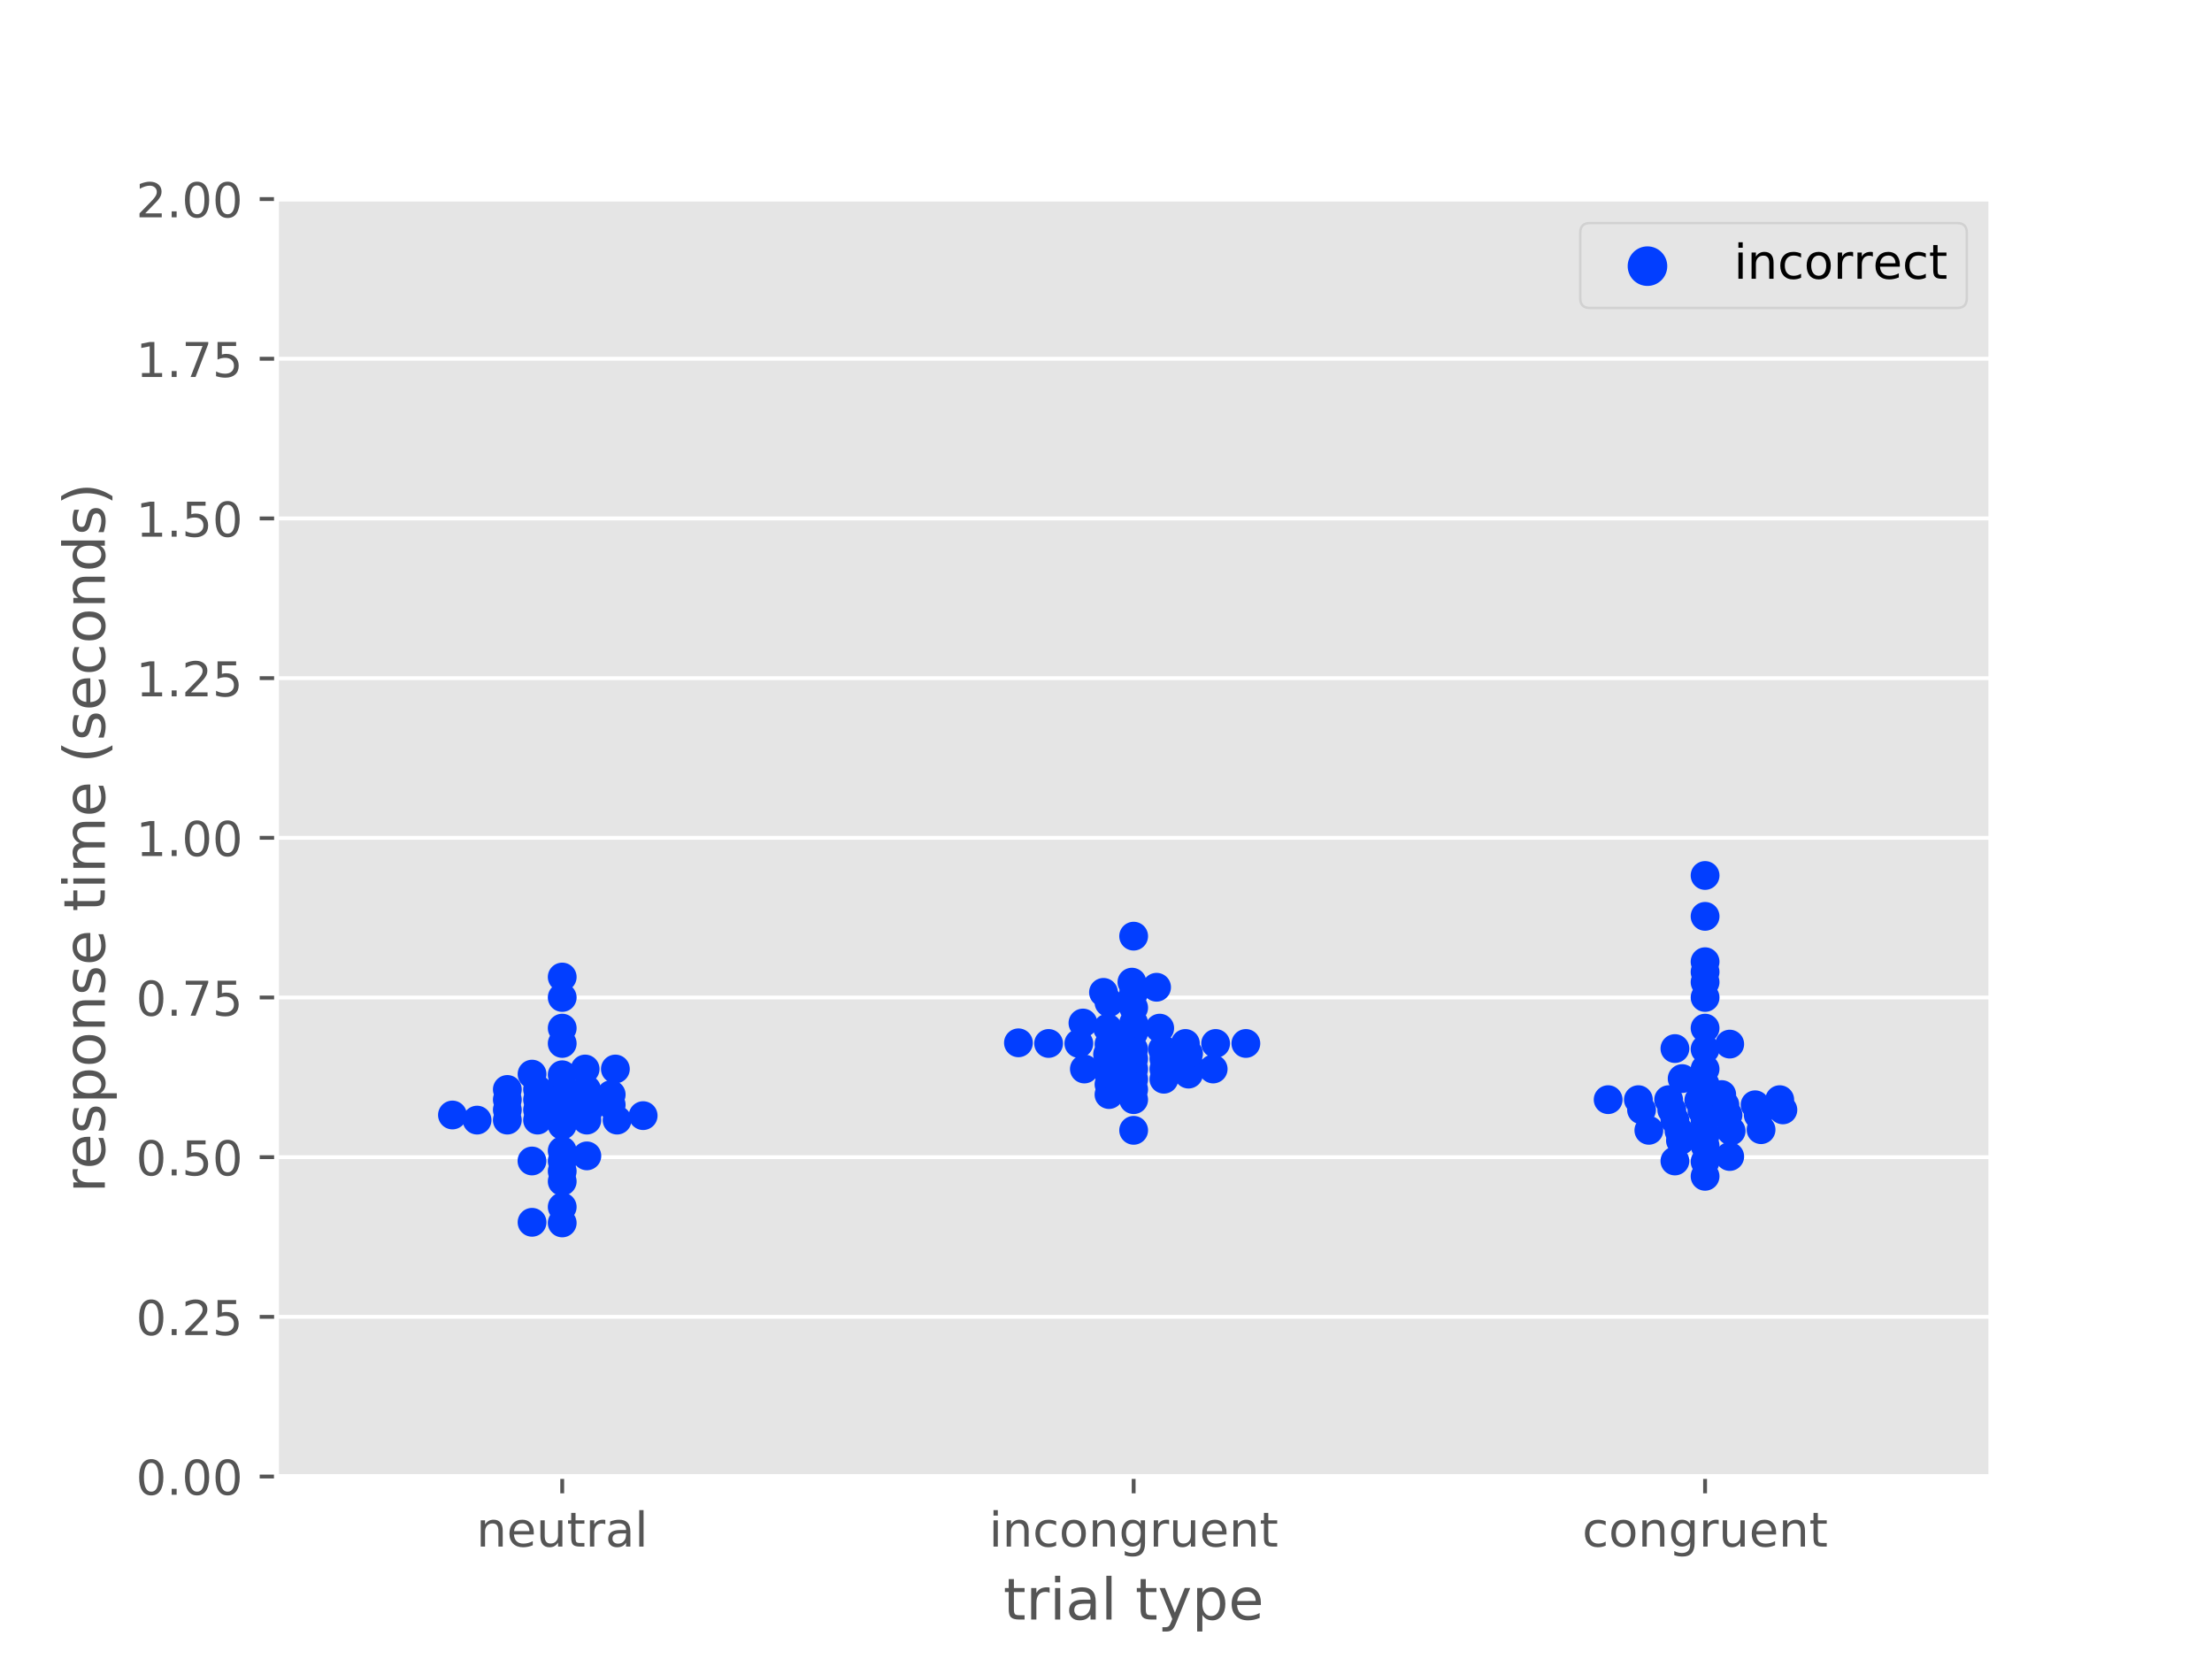 <?xml version="1.0" encoding="utf-8" standalone="no"?>
<!DOCTYPE svg PUBLIC "-//W3C//DTD SVG 1.1//EN"
  "http://www.w3.org/Graphics/SVG/1.1/DTD/svg11.dtd">
<!-- Created with matplotlib (https://matplotlib.org/) -->
<svg height="345.6pt" version="1.1" viewBox="0 0 460.8 345.6" width="460.8pt" xmlns="http://www.w3.org/2000/svg" xmlns:xlink="http://www.w3.org/1999/xlink">
 <defs>
  <style type="text/css">
*{stroke-linecap:butt;stroke-linejoin:round;}
  </style>
 </defs>
 <g id="figure_1">
  <g id="patch_1">
   <path d="M 0 345.6 
L 460.8 345.6 
L 460.8 0 
L 0 0 
z
" style="fill:#ffffff;"/>
  </g>
  <g id="axes_1">
   <g id="patch_2">
    <path d="M 57.6 307.584 
L 414.72 307.584 
L 414.72 41.472 
L 57.6 41.472 
z
" style="fill:#e5e5e5;"/>
   </g>
   <g id="matplotlib.axis_1">
    <g id="xtick_1">
     <g id="line2d_1">
      <defs>
       <path d="M 0 0 
L 0 3.5 
" id="m47b462fe88" style="stroke:#555555;stroke-width:0.8;"/>
      </defs>
      <g>
       <use style="fill:#555555;stroke:#555555;stroke-width:0.8;" x="117.12" xlink:href="#m47b462fe88" y="307.584"/>
      </g>
     </g>
     <g id="text_1">
      <!-- neutral -->
      <defs>
       <path d="M 54.891 33.016 
L 54.891 0 
L 45.906 0 
L 45.906 32.719 
Q 45.906 40.484 42.875 44.328 
Q 39.844 48.188 33.797 48.188 
Q 26.516 48.188 22.312 43.547 
Q 18.109 38.922 18.109 30.906 
L 18.109 0 
L 9.078 0 
L 9.078 54.688 
L 18.109 54.688 
L 18.109 46.188 
Q 21.344 51.125 25.703 53.562 
Q 30.078 56 35.797 56 
Q 45.219 56 50.047 50.172 
Q 54.891 44.344 54.891 33.016 
z
" id="DejaVuSans-110"/>
       <path d="M 56.203 29.594 
L 56.203 25.203 
L 14.891 25.203 
Q 15.484 15.922 20.484 11.062 
Q 25.484 6.203 34.422 6.203 
Q 39.594 6.203 44.453 7.469 
Q 49.312 8.734 54.109 11.281 
L 54.109 2.781 
Q 49.266 0.734 44.188 -0.344 
Q 39.109 -1.422 33.891 -1.422 
Q 20.797 -1.422 13.156 6.188 
Q 5.516 13.812 5.516 26.812 
Q 5.516 40.234 12.766 48.109 
Q 20.016 56 32.328 56 
Q 43.359 56 49.781 48.891 
Q 56.203 41.797 56.203 29.594 
z
M 47.219 32.234 
Q 47.125 39.594 43.094 43.984 
Q 39.062 48.391 32.422 48.391 
Q 24.906 48.391 20.391 44.141 
Q 15.875 39.891 15.188 32.172 
z
" id="DejaVuSans-101"/>
       <path d="M 8.5 21.578 
L 8.5 54.688 
L 17.484 54.688 
L 17.484 21.922 
Q 17.484 14.156 20.5 10.266 
Q 23.531 6.391 29.594 6.391 
Q 36.859 6.391 41.078 11.031 
Q 45.312 15.672 45.312 23.688 
L 45.312 54.688 
L 54.297 54.688 
L 54.297 0 
L 45.312 0 
L 45.312 8.406 
Q 42.047 3.422 37.719 1 
Q 33.406 -1.422 27.688 -1.422 
Q 18.266 -1.422 13.375 4.438 
Q 8.5 10.297 8.5 21.578 
z
M 31.109 56 
z
" id="DejaVuSans-117"/>
       <path d="M 18.312 70.219 
L 18.312 54.688 
L 36.812 54.688 
L 36.812 47.703 
L 18.312 47.703 
L 18.312 18.016 
Q 18.312 11.328 20.141 9.422 
Q 21.969 7.516 27.594 7.516 
L 36.812 7.516 
L 36.812 0 
L 27.594 0 
Q 17.188 0 13.234 3.875 
Q 9.281 7.766 9.281 18.016 
L 9.281 47.703 
L 2.688 47.703 
L 2.688 54.688 
L 9.281 54.688 
L 9.281 70.219 
z
" id="DejaVuSans-116"/>
       <path d="M 41.109 46.297 
Q 39.594 47.172 37.812 47.578 
Q 36.031 48 33.891 48 
Q 26.266 48 22.188 43.047 
Q 18.109 38.094 18.109 28.812 
L 18.109 0 
L 9.078 0 
L 9.078 54.688 
L 18.109 54.688 
L 18.109 46.188 
Q 20.953 51.172 25.484 53.578 
Q 30.031 56 36.531 56 
Q 37.453 56 38.578 55.875 
Q 39.703 55.766 41.062 55.516 
z
" id="DejaVuSans-114"/>
       <path d="M 34.281 27.484 
Q 23.391 27.484 19.188 25 
Q 14.984 22.516 14.984 16.5 
Q 14.984 11.719 18.141 8.906 
Q 21.297 6.109 26.703 6.109 
Q 34.188 6.109 38.703 11.406 
Q 43.219 16.703 43.219 25.484 
L 43.219 27.484 
z
M 52.203 31.203 
L 52.203 0 
L 43.219 0 
L 43.219 8.297 
Q 40.141 3.328 35.547 0.953 
Q 30.953 -1.422 24.312 -1.422 
Q 15.922 -1.422 10.953 3.297 
Q 6 8.016 6 15.922 
Q 6 25.141 12.172 29.828 
Q 18.359 34.516 30.609 34.516 
L 43.219 34.516 
L 43.219 35.406 
Q 43.219 41.609 39.141 45 
Q 35.062 48.391 27.688 48.391 
Q 23 48.391 18.547 47.266 
Q 14.109 46.141 10.016 43.891 
L 10.016 52.203 
Q 14.938 54.109 19.578 55.047 
Q 24.219 56 28.609 56 
Q 40.484 56 46.344 49.844 
Q 52.203 43.703 52.203 31.203 
z
" id="DejaVuSans-97"/>
       <path d="M 9.422 75.984 
L 18.406 75.984 
L 18.406 0 
L 9.422 0 
z
" id="DejaVuSans-108"/>
      </defs>
      <g style="fill:#555555;" transform="translate(99.237 322.182)scale(0.1 -0.1)">
       <use xlink:href="#DejaVuSans-110"/>
       <use x="63.379" xlink:href="#DejaVuSans-101"/>
       <use x="124.902" xlink:href="#DejaVuSans-117"/>
       <use x="188.281" xlink:href="#DejaVuSans-116"/>
       <use x="227.49" xlink:href="#DejaVuSans-114"/>
       <use x="268.604" xlink:href="#DejaVuSans-97"/>
       <use x="329.883" xlink:href="#DejaVuSans-108"/>
      </g>
     </g>
    </g>
    <g id="xtick_2">
     <g id="line2d_2">
      <g>
       <use style="fill:#555555;stroke:#555555;stroke-width:0.8;" x="236.16" xlink:href="#m47b462fe88" y="307.584"/>
      </g>
     </g>
     <g id="text_2">
      <!-- incongruent -->
      <defs>
       <path d="M 9.422 54.688 
L 18.406 54.688 
L 18.406 0 
L 9.422 0 
z
M 9.422 75.984 
L 18.406 75.984 
L 18.406 64.594 
L 9.422 64.594 
z
" id="DejaVuSans-105"/>
       <path d="M 48.781 52.594 
L 48.781 44.188 
Q 44.969 46.297 41.141 47.344 
Q 37.312 48.391 33.406 48.391 
Q 24.656 48.391 19.812 42.844 
Q 14.984 37.312 14.984 27.297 
Q 14.984 17.281 19.812 11.734 
Q 24.656 6.203 33.406 6.203 
Q 37.312 6.203 41.141 7.25 
Q 44.969 8.297 48.781 10.406 
L 48.781 2.094 
Q 45.016 0.344 40.984 -0.531 
Q 36.969 -1.422 32.422 -1.422 
Q 20.062 -1.422 12.781 6.344 
Q 5.516 14.109 5.516 27.297 
Q 5.516 40.672 12.859 48.328 
Q 20.219 56 33.016 56 
Q 37.156 56 41.109 55.141 
Q 45.062 54.297 48.781 52.594 
z
" id="DejaVuSans-99"/>
       <path d="M 30.609 48.391 
Q 23.391 48.391 19.188 42.75 
Q 14.984 37.109 14.984 27.297 
Q 14.984 17.484 19.156 11.844 
Q 23.344 6.203 30.609 6.203 
Q 37.797 6.203 41.984 11.859 
Q 46.188 17.531 46.188 27.297 
Q 46.188 37.016 41.984 42.703 
Q 37.797 48.391 30.609 48.391 
z
M 30.609 56 
Q 42.328 56 49.016 48.375 
Q 55.719 40.766 55.719 27.297 
Q 55.719 13.875 49.016 6.219 
Q 42.328 -1.422 30.609 -1.422 
Q 18.844 -1.422 12.172 6.219 
Q 5.516 13.875 5.516 27.297 
Q 5.516 40.766 12.172 48.375 
Q 18.844 56 30.609 56 
z
" id="DejaVuSans-111"/>
       <path d="M 45.406 27.984 
Q 45.406 37.75 41.375 43.109 
Q 37.359 48.484 30.078 48.484 
Q 22.859 48.484 18.828 43.109 
Q 14.797 37.75 14.797 27.984 
Q 14.797 18.266 18.828 12.891 
Q 22.859 7.516 30.078 7.516 
Q 37.359 7.516 41.375 12.891 
Q 45.406 18.266 45.406 27.984 
z
M 54.391 6.781 
Q 54.391 -7.172 48.188 -13.984 
Q 42 -20.797 29.203 -20.797 
Q 24.469 -20.797 20.266 -20.094 
Q 16.062 -19.391 12.109 -17.922 
L 12.109 -9.188 
Q 16.062 -11.328 19.922 -12.344 
Q 23.781 -13.375 27.781 -13.375 
Q 36.625 -13.375 41.016 -8.766 
Q 45.406 -4.156 45.406 5.172 
L 45.406 9.625 
Q 42.625 4.781 38.281 2.391 
Q 33.938 0 27.875 0 
Q 17.828 0 11.672 7.656 
Q 5.516 15.328 5.516 27.984 
Q 5.516 40.672 11.672 48.328 
Q 17.828 56 27.875 56 
Q 33.938 56 38.281 53.609 
Q 42.625 51.219 45.406 46.391 
L 45.406 54.688 
L 54.391 54.688 
z
" id="DejaVuSans-103"/>
      </defs>
      <g style="fill:#555555;" transform="translate(206.021 322.182)scale(0.1 -0.1)">
       <use xlink:href="#DejaVuSans-105"/>
       <use x="27.783" xlink:href="#DejaVuSans-110"/>
       <use x="91.162" xlink:href="#DejaVuSans-99"/>
       <use x="146.143" xlink:href="#DejaVuSans-111"/>
       <use x="207.324" xlink:href="#DejaVuSans-110"/>
       <use x="270.703" xlink:href="#DejaVuSans-103"/>
       <use x="334.18" xlink:href="#DejaVuSans-114"/>
       <use x="375.293" xlink:href="#DejaVuSans-117"/>
       <use x="438.672" xlink:href="#DejaVuSans-101"/>
       <use x="500.195" xlink:href="#DejaVuSans-110"/>
       <use x="563.574" xlink:href="#DejaVuSans-116"/>
      </g>
     </g>
    </g>
    <g id="xtick_3">
     <g id="line2d_3">
      <g>
       <use style="fill:#555555;stroke:#555555;stroke-width:0.8;" x="355.2" xlink:href="#m47b462fe88" y="307.584"/>
      </g>
     </g>
     <g id="text_3">
      <!-- congruent -->
      <g style="fill:#555555;" transform="translate(329.619 322.182)scale(0.1 -0.1)">
       <use xlink:href="#DejaVuSans-99"/>
       <use x="54.98" xlink:href="#DejaVuSans-111"/>
       <use x="116.162" xlink:href="#DejaVuSans-110"/>
       <use x="179.541" xlink:href="#DejaVuSans-103"/>
       <use x="243.018" xlink:href="#DejaVuSans-114"/>
       <use x="284.131" xlink:href="#DejaVuSans-117"/>
       <use x="347.51" xlink:href="#DejaVuSans-101"/>
       <use x="409.033" xlink:href="#DejaVuSans-110"/>
       <use x="472.412" xlink:href="#DejaVuSans-116"/>
      </g>
     </g>
    </g>
    <g id="text_4">
     <!-- trial type -->
     <defs>
      <path id="DejaVuSans-32"/>
      <path d="M 32.172 -5.078 
Q 28.375 -14.844 24.75 -17.812 
Q 21.141 -20.797 15.094 -20.797 
L 7.906 -20.797 
L 7.906 -13.281 
L 13.188 -13.281 
Q 16.891 -13.281 18.938 -11.516 
Q 21 -9.766 23.484 -3.219 
L 25.094 0.875 
L 2.984 54.688 
L 12.5 54.688 
L 29.594 11.922 
L 46.688 54.688 
L 56.203 54.688 
z
" id="DejaVuSans-121"/>
      <path d="M 18.109 8.203 
L 18.109 -20.797 
L 9.078 -20.797 
L 9.078 54.688 
L 18.109 54.688 
L 18.109 46.391 
Q 20.953 51.266 25.266 53.625 
Q 29.594 56 35.594 56 
Q 45.562 56 51.781 48.094 
Q 58.016 40.188 58.016 27.297 
Q 58.016 14.406 51.781 6.484 
Q 45.562 -1.422 35.594 -1.422 
Q 29.594 -1.422 25.266 0.953 
Q 20.953 3.328 18.109 8.203 
z
M 48.688 27.297 
Q 48.688 37.203 44.609 42.844 
Q 40.531 48.484 33.406 48.484 
Q 26.266 48.484 22.188 42.844 
Q 18.109 37.203 18.109 27.297 
Q 18.109 17.391 22.188 11.75 
Q 26.266 6.109 33.406 6.109 
Q 40.531 6.109 44.609 11.75 
Q 48.688 17.391 48.688 27.297 
z
" id="DejaVuSans-112"/>
     </defs>
     <g style="fill:#555555;" transform="translate(209.019 337.38)scale(0.12 -0.12)">
      <use xlink:href="#DejaVuSans-116"/>
      <use x="39.209" xlink:href="#DejaVuSans-114"/>
      <use x="80.322" xlink:href="#DejaVuSans-105"/>
      <use x="108.105" xlink:href="#DejaVuSans-97"/>
      <use x="169.385" xlink:href="#DejaVuSans-108"/>
      <use x="197.168" xlink:href="#DejaVuSans-32"/>
      <use x="228.955" xlink:href="#DejaVuSans-116"/>
      <use x="268.164" xlink:href="#DejaVuSans-121"/>
      <use x="327.344" xlink:href="#DejaVuSans-112"/>
      <use x="390.82" xlink:href="#DejaVuSans-101"/>
     </g>
    </g>
   </g>
   <g id="matplotlib.axis_2">
    <g id="ytick_1">
     <g id="line2d_4">
      <path clip-path="url(#p8298862703)" d="M 57.6 307.584 
L 414.72 307.584 
" style="fill:none;stroke:#ffffff;stroke-linecap:square;stroke-width:0.8;"/>
     </g>
     <g id="line2d_5">
      <defs>
       <path d="M 0 0 
L -3.5 0 
" id="m77e1e2f2e2" style="stroke:#555555;stroke-width:0.8;"/>
      </defs>
      <g>
       <use style="fill:#555555;stroke:#555555;stroke-width:0.8;" x="57.6" xlink:href="#m77e1e2f2e2" y="307.584"/>
      </g>
     </g>
     <g id="text_5">
      <!-- 0.00 -->
      <defs>
       <path d="M 31.781 66.406 
Q 24.172 66.406 20.328 58.906 
Q 16.5 51.422 16.5 36.375 
Q 16.5 21.391 20.328 13.891 
Q 24.172 6.391 31.781 6.391 
Q 39.453 6.391 43.281 13.891 
Q 47.125 21.391 47.125 36.375 
Q 47.125 51.422 43.281 58.906 
Q 39.453 66.406 31.781 66.406 
z
M 31.781 74.219 
Q 44.047 74.219 50.516 64.516 
Q 56.984 54.828 56.984 36.375 
Q 56.984 17.969 50.516 8.266 
Q 44.047 -1.422 31.781 -1.422 
Q 19.531 -1.422 13.062 8.266 
Q 6.594 17.969 6.594 36.375 
Q 6.594 54.828 13.062 64.516 
Q 19.531 74.219 31.781 74.219 
z
" id="DejaVuSans-48"/>
       <path d="M 10.688 12.406 
L 21 12.406 
L 21 0 
L 10.688 0 
z
" id="DejaVuSans-46"/>
      </defs>
      <g style="fill:#555555;" transform="translate(28.334 311.383)scale(0.1 -0.1)">
       <use xlink:href="#DejaVuSans-48"/>
       <use x="63.623" xlink:href="#DejaVuSans-46"/>
       <use x="95.41" xlink:href="#DejaVuSans-48"/>
       <use x="159.033" xlink:href="#DejaVuSans-48"/>
      </g>
     </g>
    </g>
    <g id="ytick_2">
     <g id="line2d_6">
      <path clip-path="url(#p8298862703)" d="M 57.6 274.32 
L 414.72 274.32 
" style="fill:none;stroke:#ffffff;stroke-linecap:square;stroke-width:0.8;"/>
     </g>
     <g id="line2d_7">
      <g>
       <use style="fill:#555555;stroke:#555555;stroke-width:0.8;" x="57.6" xlink:href="#m77e1e2f2e2" y="274.32"/>
      </g>
     </g>
     <g id="text_6">
      <!-- 0.25 -->
      <defs>
       <path d="M 19.188 8.297 
L 53.609 8.297 
L 53.609 0 
L 7.328 0 
L 7.328 8.297 
Q 12.938 14.109 22.625 23.891 
Q 32.328 33.688 34.812 36.531 
Q 39.547 41.844 41.422 45.531 
Q 43.312 49.219 43.312 52.781 
Q 43.312 58.594 39.234 62.25 
Q 35.156 65.922 28.609 65.922 
Q 23.969 65.922 18.812 64.312 
Q 13.672 62.703 7.812 59.422 
L 7.812 69.391 
Q 13.766 71.781 18.938 73 
Q 24.125 74.219 28.422 74.219 
Q 39.75 74.219 46.484 68.547 
Q 53.219 62.891 53.219 53.422 
Q 53.219 48.922 51.531 44.891 
Q 49.859 40.875 45.406 35.406 
Q 44.188 33.984 37.641 27.219 
Q 31.109 20.453 19.188 8.297 
z
" id="DejaVuSans-50"/>
       <path d="M 10.797 72.906 
L 49.516 72.906 
L 49.516 64.594 
L 19.828 64.594 
L 19.828 46.734 
Q 21.969 47.469 24.109 47.828 
Q 26.266 48.188 28.422 48.188 
Q 40.625 48.188 47.75 41.5 
Q 54.891 34.812 54.891 23.391 
Q 54.891 11.625 47.562 5.094 
Q 40.234 -1.422 26.906 -1.422 
Q 22.312 -1.422 17.547 -0.641 
Q 12.797 0.141 7.719 1.703 
L 7.719 11.625 
Q 12.109 9.234 16.797 8.062 
Q 21.484 6.891 26.703 6.891 
Q 35.156 6.891 40.078 11.328 
Q 45.016 15.766 45.016 23.391 
Q 45.016 31 40.078 35.438 
Q 35.156 39.891 26.703 39.891 
Q 22.75 39.891 18.812 39.016 
Q 14.891 38.141 10.797 36.281 
z
" id="DejaVuSans-53"/>
      </defs>
      <g style="fill:#555555;" transform="translate(28.334 278.119)scale(0.1 -0.1)">
       <use xlink:href="#DejaVuSans-48"/>
       <use x="63.623" xlink:href="#DejaVuSans-46"/>
       <use x="95.41" xlink:href="#DejaVuSans-50"/>
       <use x="159.033" xlink:href="#DejaVuSans-53"/>
      </g>
     </g>
    </g>
    <g id="ytick_3">
     <g id="line2d_8">
      <path clip-path="url(#p8298862703)" d="M 57.6 241.056 
L 414.72 241.056 
" style="fill:none;stroke:#ffffff;stroke-linecap:square;stroke-width:0.8;"/>
     </g>
     <g id="line2d_9">
      <g>
       <use style="fill:#555555;stroke:#555555;stroke-width:0.8;" x="57.6" xlink:href="#m77e1e2f2e2" y="241.056"/>
      </g>
     </g>
     <g id="text_7">
      <!-- 0.50 -->
      <g style="fill:#555555;" transform="translate(28.334 244.855)scale(0.1 -0.1)">
       <use xlink:href="#DejaVuSans-48"/>
       <use x="63.623" xlink:href="#DejaVuSans-46"/>
       <use x="95.41" xlink:href="#DejaVuSans-53"/>
       <use x="159.033" xlink:href="#DejaVuSans-48"/>
      </g>
     </g>
    </g>
    <g id="ytick_4">
     <g id="line2d_10">
      <path clip-path="url(#p8298862703)" d="M 57.6 207.792 
L 414.72 207.792 
" style="fill:none;stroke:#ffffff;stroke-linecap:square;stroke-width:0.8;"/>
     </g>
     <g id="line2d_11">
      <g>
       <use style="fill:#555555;stroke:#555555;stroke-width:0.8;" x="57.6" xlink:href="#m77e1e2f2e2" y="207.792"/>
      </g>
     </g>
     <g id="text_8">
      <!-- 0.75 -->
      <defs>
       <path d="M 8.203 72.906 
L 55.078 72.906 
L 55.078 68.703 
L 28.609 0 
L 18.312 0 
L 43.219 64.594 
L 8.203 64.594 
z
" id="DejaVuSans-55"/>
      </defs>
      <g style="fill:#555555;" transform="translate(28.334 211.591)scale(0.1 -0.1)">
       <use xlink:href="#DejaVuSans-48"/>
       <use x="63.623" xlink:href="#DejaVuSans-46"/>
       <use x="95.41" xlink:href="#DejaVuSans-55"/>
       <use x="159.033" xlink:href="#DejaVuSans-53"/>
      </g>
     </g>
    </g>
    <g id="ytick_5">
     <g id="line2d_12">
      <path clip-path="url(#p8298862703)" d="M 57.6 174.528 
L 414.72 174.528 
" style="fill:none;stroke:#ffffff;stroke-linecap:square;stroke-width:0.8;"/>
     </g>
     <g id="line2d_13">
      <g>
       <use style="fill:#555555;stroke:#555555;stroke-width:0.8;" x="57.6" xlink:href="#m77e1e2f2e2" y="174.528"/>
      </g>
     </g>
     <g id="text_9">
      <!-- 1.00 -->
      <defs>
       <path d="M 12.406 8.297 
L 28.516 8.297 
L 28.516 63.922 
L 10.984 60.406 
L 10.984 69.391 
L 28.422 72.906 
L 38.281 72.906 
L 38.281 8.297 
L 54.391 8.297 
L 54.391 0 
L 12.406 0 
z
" id="DejaVuSans-49"/>
      </defs>
      <g style="fill:#555555;" transform="translate(28.334 178.327)scale(0.1 -0.1)">
       <use xlink:href="#DejaVuSans-49"/>
       <use x="63.623" xlink:href="#DejaVuSans-46"/>
       <use x="95.41" xlink:href="#DejaVuSans-48"/>
       <use x="159.033" xlink:href="#DejaVuSans-48"/>
      </g>
     </g>
    </g>
    <g id="ytick_6">
     <g id="line2d_14">
      <path clip-path="url(#p8298862703)" d="M 57.6 141.264 
L 414.72 141.264 
" style="fill:none;stroke:#ffffff;stroke-linecap:square;stroke-width:0.8;"/>
     </g>
     <g id="line2d_15">
      <g>
       <use style="fill:#555555;stroke:#555555;stroke-width:0.8;" x="57.6" xlink:href="#m77e1e2f2e2" y="141.264"/>
      </g>
     </g>
     <g id="text_10">
      <!-- 1.25 -->
      <g style="fill:#555555;" transform="translate(28.334 145.063)scale(0.1 -0.1)">
       <use xlink:href="#DejaVuSans-49"/>
       <use x="63.623" xlink:href="#DejaVuSans-46"/>
       <use x="95.41" xlink:href="#DejaVuSans-50"/>
       <use x="159.033" xlink:href="#DejaVuSans-53"/>
      </g>
     </g>
    </g>
    <g id="ytick_7">
     <g id="line2d_16">
      <path clip-path="url(#p8298862703)" d="M 57.6 108 
L 414.72 108 
" style="fill:none;stroke:#ffffff;stroke-linecap:square;stroke-width:0.8;"/>
     </g>
     <g id="line2d_17">
      <g>
       <use style="fill:#555555;stroke:#555555;stroke-width:0.8;" x="57.6" xlink:href="#m77e1e2f2e2" y="108"/>
      </g>
     </g>
     <g id="text_11">
      <!-- 1.50 -->
      <g style="fill:#555555;" transform="translate(28.334 111.799)scale(0.1 -0.1)">
       <use xlink:href="#DejaVuSans-49"/>
       <use x="63.623" xlink:href="#DejaVuSans-46"/>
       <use x="95.41" xlink:href="#DejaVuSans-53"/>
       <use x="159.033" xlink:href="#DejaVuSans-48"/>
      </g>
     </g>
    </g>
    <g id="ytick_8">
     <g id="line2d_18">
      <path clip-path="url(#p8298862703)" d="M 57.6 74.736 
L 414.72 74.736 
" style="fill:none;stroke:#ffffff;stroke-linecap:square;stroke-width:0.8;"/>
     </g>
     <g id="line2d_19">
      <g>
       <use style="fill:#555555;stroke:#555555;stroke-width:0.8;" x="57.6" xlink:href="#m77e1e2f2e2" y="74.736"/>
      </g>
     </g>
     <g id="text_12">
      <!-- 1.75 -->
      <g style="fill:#555555;" transform="translate(28.334 78.535)scale(0.1 -0.1)">
       <use xlink:href="#DejaVuSans-49"/>
       <use x="63.623" xlink:href="#DejaVuSans-46"/>
       <use x="95.41" xlink:href="#DejaVuSans-55"/>
       <use x="159.033" xlink:href="#DejaVuSans-53"/>
      </g>
     </g>
    </g>
    <g id="ytick_9">
     <g id="line2d_20">
      <path clip-path="url(#p8298862703)" d="M 57.6 41.472 
L 414.72 41.472 
" style="fill:none;stroke:#ffffff;stroke-linecap:square;stroke-width:0.8;"/>
     </g>
     <g id="line2d_21">
      <g>
       <use style="fill:#555555;stroke:#555555;stroke-width:0.8;" x="57.6" xlink:href="#m77e1e2f2e2" y="41.472"/>
      </g>
     </g>
     <g id="text_13">
      <!-- 2.00 -->
      <g style="fill:#555555;" transform="translate(28.334 45.271)scale(0.1 -0.1)">
       <use xlink:href="#DejaVuSans-50"/>
       <use x="63.623" xlink:href="#DejaVuSans-46"/>
       <use x="95.41" xlink:href="#DejaVuSans-48"/>
       <use x="159.033" xlink:href="#DejaVuSans-48"/>
      </g>
     </g>
    </g>
    <g id="text_14">
     <!-- response time (seconds) -->
     <defs>
      <path d="M 44.281 53.078 
L 44.281 44.578 
Q 40.484 46.531 36.375 47.5 
Q 32.281 48.484 27.875 48.484 
Q 21.188 48.484 17.844 46.438 
Q 14.5 44.391 14.5 40.281 
Q 14.5 37.156 16.891 35.375 
Q 19.281 33.594 26.516 31.984 
L 29.594 31.297 
Q 39.156 29.25 43.188 25.516 
Q 47.219 21.781 47.219 15.094 
Q 47.219 7.469 41.188 3.016 
Q 35.156 -1.422 24.609 -1.422 
Q 20.219 -1.422 15.453 -0.562 
Q 10.688 0.297 5.422 2 
L 5.422 11.281 
Q 10.406 8.688 15.234 7.391 
Q 20.062 6.109 24.812 6.109 
Q 31.156 6.109 34.562 8.281 
Q 37.984 10.453 37.984 14.406 
Q 37.984 18.062 35.516 20.016 
Q 33.062 21.969 24.703 23.781 
L 21.578 24.516 
Q 13.234 26.266 9.516 29.906 
Q 5.812 33.547 5.812 39.891 
Q 5.812 47.609 11.281 51.797 
Q 16.75 56 26.812 56 
Q 31.781 56 36.172 55.266 
Q 40.578 54.547 44.281 53.078 
z
" id="DejaVuSans-115"/>
      <path d="M 52 44.188 
Q 55.375 50.25 60.062 53.125 
Q 64.75 56 71.094 56 
Q 79.641 56 84.281 50.016 
Q 88.922 44.047 88.922 33.016 
L 88.922 0 
L 79.891 0 
L 79.891 32.719 
Q 79.891 40.578 77.094 44.375 
Q 74.312 48.188 68.609 48.188 
Q 61.625 48.188 57.562 43.547 
Q 53.516 38.922 53.516 30.906 
L 53.516 0 
L 44.484 0 
L 44.484 32.719 
Q 44.484 40.625 41.703 44.406 
Q 38.922 48.188 33.109 48.188 
Q 26.219 48.188 22.156 43.531 
Q 18.109 38.875 18.109 30.906 
L 18.109 0 
L 9.078 0 
L 9.078 54.688 
L 18.109 54.688 
L 18.109 46.188 
Q 21.188 51.219 25.484 53.609 
Q 29.781 56 35.688 56 
Q 41.656 56 45.828 52.969 
Q 50 49.953 52 44.188 
z
" id="DejaVuSans-109"/>
      <path d="M 31 75.875 
Q 24.469 64.656 21.281 53.656 
Q 18.109 42.672 18.109 31.391 
Q 18.109 20.125 21.312 9.062 
Q 24.516 -2 31 -13.188 
L 23.188 -13.188 
Q 15.875 -1.703 12.234 9.375 
Q 8.594 20.453 8.594 31.391 
Q 8.594 42.281 12.203 53.312 
Q 15.828 64.359 23.188 75.875 
z
" id="DejaVuSans-40"/>
      <path d="M 45.406 46.391 
L 45.406 75.984 
L 54.391 75.984 
L 54.391 0 
L 45.406 0 
L 45.406 8.203 
Q 42.578 3.328 38.25 0.953 
Q 33.938 -1.422 27.875 -1.422 
Q 17.969 -1.422 11.734 6.484 
Q 5.516 14.406 5.516 27.297 
Q 5.516 40.188 11.734 48.094 
Q 17.969 56 27.875 56 
Q 33.938 56 38.25 53.625 
Q 42.578 51.266 45.406 46.391 
z
M 14.797 27.297 
Q 14.797 17.391 18.875 11.75 
Q 22.953 6.109 30.078 6.109 
Q 37.203 6.109 41.297 11.75 
Q 45.406 17.391 45.406 27.297 
Q 45.406 37.203 41.297 42.844 
Q 37.203 48.484 30.078 48.484 
Q 22.953 48.484 18.875 42.844 
Q 14.797 37.203 14.797 27.297 
z
" id="DejaVuSans-100"/>
      <path d="M 8.016 75.875 
L 15.828 75.875 
Q 23.141 64.359 26.781 53.312 
Q 30.422 42.281 30.422 31.391 
Q 30.422 20.453 26.781 9.375 
Q 23.141 -1.703 15.828 -13.188 
L 8.016 -13.188 
Q 14.5 -2 17.703 9.062 
Q 20.906 20.125 20.906 31.391 
Q 20.906 42.672 17.703 53.656 
Q 14.5 64.656 8.016 75.875 
z
" id="DejaVuSans-41"/>
     </defs>
     <g style="fill:#555555;" transform="translate(21.839 248.486)rotate(-90)scale(0.12 -0.12)">
      <use xlink:href="#DejaVuSans-114"/>
      <use x="41.082" xlink:href="#DejaVuSans-101"/>
      <use x="102.605" xlink:href="#DejaVuSans-115"/>
      <use x="154.705" xlink:href="#DejaVuSans-112"/>
      <use x="218.182" xlink:href="#DejaVuSans-111"/>
      <use x="279.363" xlink:href="#DejaVuSans-110"/>
      <use x="342.742" xlink:href="#DejaVuSans-115"/>
      <use x="394.842" xlink:href="#DejaVuSans-101"/>
      <use x="456.365" xlink:href="#DejaVuSans-32"/>
      <use x="488.152" xlink:href="#DejaVuSans-116"/>
      <use x="527.361" xlink:href="#DejaVuSans-105"/>
      <use x="555.145" xlink:href="#DejaVuSans-109"/>
      <use x="652.557" xlink:href="#DejaVuSans-101"/>
      <use x="714.08" xlink:href="#DejaVuSans-32"/>
      <use x="745.867" xlink:href="#DejaVuSans-40"/>
      <use x="784.881" xlink:href="#DejaVuSans-115"/>
      <use x="836.98" xlink:href="#DejaVuSans-101"/>
      <use x="898.504" xlink:href="#DejaVuSans-99"/>
      <use x="953.484" xlink:href="#DejaVuSans-111"/>
      <use x="1014.666" xlink:href="#DejaVuSans-110"/>
      <use x="1078.045" xlink:href="#DejaVuSans-100"/>
      <use x="1141.521" xlink:href="#DejaVuSans-115"/>
      <use x="1193.621" xlink:href="#DejaVuSans-41"/>
     </g>
    </g>
   </g>
   <g id="PathCollection_1"/>
   <g id="patch_3">
    <path d="M 57.6 307.584 
L 57.6 41.472 
" style="fill:none;stroke:#ffffff;stroke-linecap:square;stroke-linejoin:miter;"/>
   </g>
   <g id="patch_4">
    <path d="M 414.72 307.584 
L 414.72 41.472 
" style="fill:none;stroke:#ffffff;stroke-linecap:square;stroke-linejoin:miter;"/>
   </g>
   <g id="patch_5">
    <path d="M 57.6 307.584 
L 414.72 307.584 
" style="fill:none;stroke:#ffffff;stroke-linecap:square;stroke-linejoin:miter;"/>
   </g>
   <g id="patch_6">
    <path d="M 57.6 41.472 
L 414.72 41.472 
" style="fill:none;stroke:#ffffff;stroke-linecap:square;stroke-linejoin:miter;"/>
   </g>
   <g id="PathCollection_2">
    <defs>
     <path d="M 0 3 
C 0.796 3 1.559 2.684 2.121 2.121 
C 2.684 1.559 3 0.796 3 0 
C 3 -0.796 2.684 -1.559 2.121 -2.121 
C 1.559 -2.684 0.796 -3 0 -3 
C -0.796 -3 -1.559 -2.684 -2.121 -2.121 
C -2.684 -1.559 -3 -0.796 -3 0 
C -3 0.796 -2.684 1.559 -2.121 2.121 
C -1.559 2.684 -0.796 3 0 3 
z
" id="C0_0_c965564c1c"/>
    </defs>
    <g clip-path="url(#p8298862703)">
     <use style="fill:#023eff;" x="117.12" xlink:href="#C0_0_c965564c1c" y="254.761"/>
    </g>
    <g clip-path="url(#p8298862703)">
     <use style="fill:#023eff;" x="110.837" xlink:href="#C0_0_c965564c1c" y="254.628"/>
    </g>
    <g clip-path="url(#p8298862703)">
     <use style="fill:#023eff;" x="117.12" xlink:href="#C0_0_c965564c1c" y="251.434"/>
    </g>
    <g clip-path="url(#p8298862703)">
     <use style="fill:#023eff;" x="117.12" xlink:href="#C0_0_c965564c1c" y="246.112"/>
    </g>
    <g clip-path="url(#p8298862703)">
     <use style="fill:#023eff;" x="117.12" xlink:href="#C0_0_c965564c1c" y="243.983"/>
    </g>
    <g clip-path="url(#p8298862703)">
     <use style="fill:#023eff;" x="117.12" xlink:href="#C0_0_c965564c1c" y="241.854"/>
    </g>
    <g clip-path="url(#p8298862703)">
     <use style="fill:#023eff;" x="110.82" xlink:href="#C0_0_c965564c1c" y="241.854"/>
    </g>
    <g clip-path="url(#p8298862703)">
     <use style="fill:#023eff;" x="122.253" xlink:href="#C0_0_c965564c1c" y="240.79"/>
    </g>
    <g clip-path="url(#p8298862703)">
     <use style="fill:#023eff;" x="117.12" xlink:href="#C0_0_c965564c1c" y="239.725"/>
    </g>
    <g clip-path="url(#p8298862703)">
     <use style="fill:#023eff;" x="117.12" xlink:href="#C0_0_c965564c1c" y="234.403"/>
    </g>
    <g clip-path="url(#p8298862703)">
     <use style="fill:#023eff;" x="111.987" xlink:href="#C0_0_c965564c1c" y="233.339"/>
    </g>
    <g clip-path="url(#p8298862703)">
     <use style="fill:#023eff;" x="122.253" xlink:href="#C0_0_c965564c1c" y="233.339"/>
    </g>
    <g clip-path="url(#p8298862703)">
     <use style="fill:#023eff;" x="105.687" xlink:href="#C0_0_c965564c1c" y="233.339"/>
    </g>
    <g clip-path="url(#p8298862703)">
     <use style="fill:#023eff;" x="128.553" xlink:href="#C0_0_c965564c1c" y="233.339"/>
    </g>
    <g clip-path="url(#p8298862703)">
     <use style="fill:#023eff;" x="99.387" xlink:href="#C0_0_c965564c1c" y="233.339"/>
    </g>
    <g clip-path="url(#p8298862703)">
     <use style="fill:#023eff;" x="133.981" xlink:href="#C0_0_c965564c1c" y="232.407"/>
    </g>
    <g clip-path="url(#p8298862703)">
     <use style="fill:#023eff;" x="117.12" xlink:href="#C0_0_c965564c1c" y="232.274"/>
    </g>
    <g clip-path="url(#p8298862703)">
     <use style="fill:#023eff;" x="94.255" xlink:href="#C0_0_c965564c1c" y="232.274"/>
    </g>
    <g clip-path="url(#p8298862703)">
     <use style="fill:#023eff;" x="122.549" xlink:href="#C0_0_c965564c1c" y="231.343"/>
    </g>
    <g clip-path="url(#p8298862703)">
     <use style="fill:#023eff;" x="111.987" xlink:href="#C0_0_c965564c1c" y="231.21"/>
    </g>
    <g clip-path="url(#p8298862703)">
     <use style="fill:#023eff;" x="105.687" xlink:href="#C0_0_c965564c1c" y="231.21"/>
    </g>
    <g clip-path="url(#p8298862703)">
     <use style="fill:#023eff;" x="117.12" xlink:href="#C0_0_c965564c1c" y="230.145"/>
    </g>
    <g clip-path="url(#p8298862703)">
     <use style="fill:#023eff;" x="127.323" xlink:href="#C0_0_c965564c1c" y="230.145"/>
    </g>
    <g clip-path="url(#p8298862703)">
     <use style="fill:#023eff;" x="122.191" xlink:href="#C0_0_c965564c1c" y="229.081"/>
    </g>
    <g clip-path="url(#p8298862703)">
     <use style="fill:#023eff;" x="111.987" xlink:href="#C0_0_c965564c1c" y="229.081"/>
    </g>
    <g clip-path="url(#p8298862703)">
     <use style="fill:#023eff;" x="105.687" xlink:href="#C0_0_c965564c1c" y="229.081"/>
    </g>
    <g clip-path="url(#p8298862703)">
     <use style="fill:#023eff;" x="117.12" xlink:href="#C0_0_c965564c1c" y="228.017"/>
    </g>
    <g clip-path="url(#p8298862703)">
     <use style="fill:#023eff;" x="127.323" xlink:href="#C0_0_c965564c1c" y="228.017"/>
    </g>
    <g clip-path="url(#p8298862703)">
     <use style="fill:#023eff;" x="122.191" xlink:href="#C0_0_c965564c1c" y="226.952"/>
    </g>
    <g clip-path="url(#p8298862703)">
     <use style="fill:#023eff;" x="111.987" xlink:href="#C0_0_c965564c1c" y="226.952"/>
    </g>
    <g clip-path="url(#p8298862703)">
     <use style="fill:#023eff;" x="105.687" xlink:href="#C0_0_c965564c1c" y="226.952"/>
    </g>
    <g clip-path="url(#p8298862703)">
     <use style="fill:#023eff;" x="117.12" xlink:href="#C0_0_c965564c1c" y="225.888"/>
    </g>
    <g clip-path="url(#p8298862703)">
     <use style="fill:#023eff;" x="117.12" xlink:href="#C0_0_c965564c1c" y="223.892"/>
    </g>
    <g clip-path="url(#p8298862703)">
     <use style="fill:#023eff;" x="110.837" xlink:href="#C0_0_c965564c1c" y="223.759"/>
    </g>
    <g clip-path="url(#p8298862703)">
     <use style="fill:#023eff;" x="121.895" xlink:href="#C0_0_c965564c1c" y="222.694"/>
    </g>
    <g clip-path="url(#p8298862703)">
     <use style="fill:#023eff;" x="128.195" xlink:href="#C0_0_c965564c1c" y="222.694"/>
    </g>
    <g clip-path="url(#p8298862703)">
     <use style="fill:#023eff;" x="117.12" xlink:href="#C0_0_c965564c1c" y="217.372"/>
    </g>
    <g clip-path="url(#p8298862703)">
     <use style="fill:#023eff;" x="117.12" xlink:href="#C0_0_c965564c1c" y="214.179"/>
    </g>
    <g clip-path="url(#p8298862703)">
     <use style="fill:#023eff;" x="117.12" xlink:href="#C0_0_c965564c1c" y="207.792"/>
    </g>
    <g clip-path="url(#p8298862703)">
     <use style="fill:#023eff;" x="117.12" xlink:href="#C0_0_c965564c1c" y="203.534"/>
    </g>
   </g>
   <g id="PathCollection_3">
    <defs>
     <path d="M 0 3 
C 0.796 3 1.559 2.684 2.121 2.121 
C 2.684 1.559 3 0.796 3 0 
C 3 -0.796 2.684 -1.559 2.121 -2.121 
C 1.559 -2.684 0.796 -3 0 -3 
C -0.796 -3 -1.559 -2.684 -2.121 -2.121 
C -2.684 -1.559 -3 -0.796 -3 0 
C -3 0.796 -2.684 1.559 -2.121 2.121 
C -1.559 2.684 -0.796 3 0 3 
z
" id="C1_0_2a334c8090"/>
    </defs>
    <g clip-path="url(#p8298862703)">
     <use style="fill:#023eff;" x="236.16" xlink:href="#C1_0_2a334c8090" y="235.468"/>
    </g>
    <g clip-path="url(#p8298862703)">
     <use style="fill:#023eff;" x="236.16" xlink:href="#C1_0_2a334c8090" y="229.081"/>
    </g>
    <g clip-path="url(#p8298862703)">
     <use style="fill:#023eff;" x="231.027" xlink:href="#C1_0_2a334c8090" y="228.017"/>
    </g>
    <g clip-path="url(#p8298862703)">
     <use style="fill:#023eff;" x="236.16" xlink:href="#C1_0_2a334c8090" y="226.952"/>
    </g>
    <g clip-path="url(#p8298862703)">
     <use style="fill:#023eff;" x="231.027" xlink:href="#C1_0_2a334c8090" y="225.888"/>
    </g>
    <g clip-path="url(#p8298862703)">
     <use style="fill:#023eff;" x="236.16" xlink:href="#C1_0_2a334c8090" y="224.823"/>
    </g>
    <g clip-path="url(#p8298862703)">
     <use style="fill:#023eff;" x="242.46" xlink:href="#C1_0_2a334c8090" y="224.823"/>
    </g>
    <g clip-path="url(#p8298862703)">
     <use style="fill:#023eff;" x="231.027" xlink:href="#C1_0_2a334c8090" y="223.759"/>
    </g>
    <g clip-path="url(#p8298862703)">
     <use style="fill:#023eff;" x="247.593" xlink:href="#C1_0_2a334c8090" y="223.759"/>
    </g>
    <g clip-path="url(#p8298862703)">
     <use style="fill:#023eff;" x="236.16" xlink:href="#C1_0_2a334c8090" y="222.694"/>
    </g>
    <g clip-path="url(#p8298862703)">
     <use style="fill:#023eff;" x="242.46" xlink:href="#C1_0_2a334c8090" y="222.694"/>
    </g>
    <g clip-path="url(#p8298862703)">
     <use style="fill:#023eff;" x="225.895" xlink:href="#C1_0_2a334c8090" y="222.694"/>
    </g>
    <g clip-path="url(#p8298862703)">
     <use style="fill:#023eff;" x="252.725" xlink:href="#C1_0_2a334c8090" y="222.694"/>
    </g>
    <g clip-path="url(#p8298862703)">
     <use style="fill:#023eff;" x="231.027" xlink:href="#C1_0_2a334c8090" y="221.63"/>
    </g>
    <g clip-path="url(#p8298862703)">
     <use style="fill:#023eff;" x="247.593" xlink:href="#C1_0_2a334c8090" y="221.63"/>
    </g>
    <g clip-path="url(#p8298862703)">
     <use style="fill:#023eff;" x="236.16" xlink:href="#C1_0_2a334c8090" y="220.565"/>
    </g>
    <g clip-path="url(#p8298862703)">
     <use style="fill:#023eff;" x="242.46" xlink:href="#C1_0_2a334c8090" y="220.565"/>
    </g>
    <g clip-path="url(#p8298862703)">
     <use style="fill:#023eff;" x="230.731" xlink:href="#C1_0_2a334c8090" y="219.634"/>
    </g>
    <g clip-path="url(#p8298862703)">
     <use style="fill:#023eff;" x="247.593" xlink:href="#C1_0_2a334c8090" y="219.501"/>
    </g>
    <g clip-path="url(#p8298862703)">
     <use style="fill:#023eff;" x="236.16" xlink:href="#C1_0_2a334c8090" y="218.57"/>
    </g>
    <g clip-path="url(#p8298862703)">
     <use style="fill:#023eff;" x="242.164" xlink:href="#C1_0_2a334c8090" y="218.57"/>
    </g>
    <g clip-path="url(#p8298862703)">
     <use style="fill:#023eff;" x="231.027" xlink:href="#C1_0_2a334c8090" y="217.505"/>
    </g>
    <g clip-path="url(#p8298862703)">
     <use style="fill:#023eff;" x="246.938" xlink:href="#C1_0_2a334c8090" y="217.372"/>
    </g>
    <g clip-path="url(#p8298862703)">
     <use style="fill:#023eff;" x="224.744" xlink:href="#C1_0_2a334c8090" y="217.372"/>
    </g>
    <g clip-path="url(#p8298862703)">
     <use style="fill:#023eff;" x="253.238" xlink:href="#C1_0_2a334c8090" y="217.372"/>
    </g>
    <g clip-path="url(#p8298862703)">
     <use style="fill:#023eff;" x="218.444" xlink:href="#C1_0_2a334c8090" y="217.372"/>
    </g>
    <g clip-path="url(#p8298862703)">
     <use style="fill:#023eff;" x="259.538" xlink:href="#C1_0_2a334c8090" y="217.372"/>
    </g>
    <g clip-path="url(#p8298862703)">
     <use style="fill:#023eff;" x="212.161" xlink:href="#C1_0_2a334c8090" y="217.239"/>
    </g>
    <g clip-path="url(#p8298862703)">
     <use style="fill:#023eff;" x="236.16" xlink:href="#C1_0_2a334c8090" y="215.11"/>
    </g>
    <g clip-path="url(#p8298862703)">
     <use style="fill:#023eff;" x="230.731" xlink:href="#C1_0_2a334c8090" y="214.179"/>
    </g>
    <g clip-path="url(#p8298862703)">
     <use style="fill:#023eff;" x="241.589" xlink:href="#C1_0_2a334c8090" y="214.179"/>
    </g>
    <g clip-path="url(#p8298862703)">
     <use style="fill:#023eff;" x="236.16" xlink:href="#C1_0_2a334c8090" y="213.114"/>
    </g>
    <g clip-path="url(#p8298862703)">
     <use style="fill:#023eff;" x="225.599" xlink:href="#C1_0_2a334c8090" y="213.114"/>
    </g>
    <g clip-path="url(#p8298862703)">
     <use style="fill:#023eff;" x="236.16" xlink:href="#C1_0_2a334c8090" y="209.921"/>
    </g>
    <g clip-path="url(#p8298862703)">
     <use style="fill:#023eff;" x="231.027" xlink:href="#C1_0_2a334c8090" y="208.856"/>
    </g>
    <g clip-path="url(#p8298862703)">
     <use style="fill:#023eff;" x="236.16" xlink:href="#C1_0_2a334c8090" y="206.861"/>
    </g>
    <g clip-path="url(#p8298862703)">
     <use style="fill:#023eff;" x="229.877" xlink:href="#C1_0_2a334c8090" y="206.728"/>
    </g>
    <g clip-path="url(#p8298862703)">
     <use style="fill:#023eff;" x="240.935" xlink:href="#C1_0_2a334c8090" y="205.663"/>
    </g>
    <g clip-path="url(#p8298862703)">
     <use style="fill:#023eff;" x="235.802" xlink:href="#C1_0_2a334c8090" y="204.599"/>
    </g>
    <g clip-path="url(#p8298862703)">
     <use style="fill:#023eff;" x="236.16" xlink:href="#C1_0_2a334c8090" y="195.019"/>
    </g>
   </g>
   <g id="PathCollection_4">
    <defs>
     <path d="M 0 3 
C 0.796 3 1.559 2.684 2.121 2.121 
C 2.684 1.559 3 0.796 3 0 
C 3 -0.796 2.684 -1.559 2.121 -2.121 
C 1.559 -2.684 0.796 -3 0 -3 
C -0.796 -3 -1.559 -2.684 -2.121 -2.121 
C -2.684 -1.559 -3 -0.796 -3 0 
C -3 0.796 -2.684 1.559 -2.121 2.121 
C -1.559 2.684 -0.796 3 0 3 
z
" id="C2_0_83b89c943f"/>
    </defs>
    <g clip-path="url(#p8298862703)">
     <use style="fill:#023eff;" x="355.2" xlink:href="#C2_0_83b89c943f" y="245.048"/>
    </g>
    <g clip-path="url(#p8298862703)">
     <use style="fill:#023eff;" x="355.2" xlink:href="#C2_0_83b89c943f" y="241.987"/>
    </g>
    <g clip-path="url(#p8298862703)">
     <use style="fill:#023eff;" x="348.917" xlink:href="#C2_0_83b89c943f" y="241.854"/>
    </g>
    <g clip-path="url(#p8298862703)">
     <use style="fill:#023eff;" x="360.333" xlink:href="#C2_0_83b89c943f" y="240.923"/>
    </g>
    <g clip-path="url(#p8298862703)">
     <use style="fill:#023eff;" x="355.2" xlink:href="#C2_0_83b89c943f" y="238.661"/>
    </g>
    <g clip-path="url(#p8298862703)">
     <use style="fill:#023eff;" x="350.067" xlink:href="#C2_0_83b89c943f" y="237.597"/>
    </g>
    <g clip-path="url(#p8298862703)">
     <use style="fill:#023eff;" x="355.2" xlink:href="#C2_0_83b89c943f" y="236.532"/>
    </g>
    <g clip-path="url(#p8298862703)">
     <use style="fill:#023eff;" x="349.771" xlink:href="#C2_0_83b89c943f" y="235.601"/>
    </g>
    <g clip-path="url(#p8298862703)">
     <use style="fill:#023eff;" x="360.629" xlink:href="#C2_0_83b89c943f" y="235.601"/>
    </g>
    <g clip-path="url(#p8298862703)">
     <use style="fill:#023eff;" x="343.488" xlink:href="#C2_0_83b89c943f" y="235.468"/>
    </g>
    <g clip-path="url(#p8298862703)">
     <use style="fill:#023eff;" x="366.862" xlink:href="#C2_0_83b89c943f" y="235.335"/>
    </g>
    <g clip-path="url(#p8298862703)">
     <use style="fill:#023eff;" x="355.2" xlink:href="#C2_0_83b89c943f" y="233.472"/>
    </g>
    <g clip-path="url(#p8298862703)">
     <use style="fill:#023eff;" x="348.917" xlink:href="#C2_0_83b89c943f" y="233.339"/>
    </g>
    <g clip-path="url(#p8298862703)">
     <use style="fill:#023eff;" x="359.975" xlink:href="#C2_0_83b89c943f" y="232.274"/>
    </g>
    <g clip-path="url(#p8298862703)">
     <use style="fill:#023eff;" x="366.275" xlink:href="#C2_0_83b89c943f" y="232.274"/>
    </g>
    <g clip-path="url(#p8298862703)">
     <use style="fill:#023eff;" x="354.546" xlink:href="#C2_0_83b89c943f" y="231.343"/>
    </g>
    <g clip-path="url(#p8298862703)">
     <use style="fill:#023eff;" x="348.263" xlink:href="#C2_0_83b89c943f" y="231.21"/>
    </g>
    <g clip-path="url(#p8298862703)">
     <use style="fill:#023eff;" x="341.963" xlink:href="#C2_0_83b89c943f" y="231.21"/>
    </g>
    <g clip-path="url(#p8298862703)">
     <use style="fill:#023eff;" x="371.407" xlink:href="#C2_0_83b89c943f" y="231.21"/>
    </g>
    <g clip-path="url(#p8298862703)">
     <use style="fill:#023eff;" x="359.321" xlink:href="#C2_0_83b89c943f" y="230.145"/>
    </g>
    <g clip-path="url(#p8298862703)">
     <use style="fill:#023eff;" x="365.621" xlink:href="#C2_0_83b89c943f" y="230.145"/>
    </g>
    <g clip-path="url(#p8298862703)">
     <use style="fill:#023eff;" x="353.892" xlink:href="#C2_0_83b89c943f" y="229.214"/>
    </g>
    <g clip-path="url(#p8298862703)">
     <use style="fill:#023eff;" x="347.608" xlink:href="#C2_0_83b89c943f" y="229.081"/>
    </g>
    <g clip-path="url(#p8298862703)">
     <use style="fill:#023eff;" x="341.308" xlink:href="#C2_0_83b89c943f" y="229.081"/>
    </g>
    <g clip-path="url(#p8298862703)">
     <use style="fill:#023eff;" x="370.753" xlink:href="#C2_0_83b89c943f" y="229.081"/>
    </g>
    <g clip-path="url(#p8298862703)">
     <use style="fill:#023eff;" x="335.008" xlink:href="#C2_0_83b89c943f" y="229.081"/>
    </g>
    <g clip-path="url(#p8298862703)">
     <use style="fill:#023eff;" x="358.667" xlink:href="#C2_0_83b89c943f" y="228.017"/>
    </g>
    <g clip-path="url(#p8298862703)">
     <use style="fill:#023eff;" x="355.2" xlink:href="#C2_0_83b89c943f" y="225.888"/>
    </g>
    <g clip-path="url(#p8298862703)">
     <use style="fill:#023eff;" x="350.425" xlink:href="#C2_0_83b89c943f" y="224.69"/>
    </g>
    <g clip-path="url(#p8298862703)">
     <use style="fill:#023eff;" x="355.2" xlink:href="#C2_0_83b89c943f" y="222.694"/>
    </g>
    <g clip-path="url(#p8298862703)">
     <use style="fill:#023eff;" x="355.2" xlink:href="#C2_0_83b89c943f" y="218.57"/>
    </g>
    <g clip-path="url(#p8298862703)">
     <use style="fill:#023eff;" x="348.917" xlink:href="#C2_0_83b89c943f" y="218.436"/>
    </g>
    <g clip-path="url(#p8298862703)">
     <use style="fill:#023eff;" x="360.333" xlink:href="#C2_0_83b89c943f" y="217.505"/>
    </g>
    <g clip-path="url(#p8298862703)">
     <use style="fill:#023eff;" x="355.2" xlink:href="#C2_0_83b89c943f" y="214.179"/>
    </g>
    <g clip-path="url(#p8298862703)">
     <use style="fill:#023eff;" x="355.2" xlink:href="#C2_0_83b89c943f" y="207.792"/>
    </g>
    <g clip-path="url(#p8298862703)">
     <use style="fill:#023eff;" x="355.2" xlink:href="#C2_0_83b89c943f" y="204.599"/>
    </g>
    <g clip-path="url(#p8298862703)">
     <use style="fill:#023eff;" x="355.2" xlink:href="#C2_0_83b89c943f" y="202.47"/>
    </g>
    <g clip-path="url(#p8298862703)">
     <use style="fill:#023eff;" x="355.2" xlink:href="#C2_0_83b89c943f" y="200.341"/>
    </g>
    <g clip-path="url(#p8298862703)">
     <use style="fill:#023eff;" x="355.2" xlink:href="#C2_0_83b89c943f" y="190.894"/>
    </g>
    <g clip-path="url(#p8298862703)">
     <use style="fill:#023eff;" x="355.2" xlink:href="#C2_0_83b89c943f" y="182.378"/>
    </g>
   </g>
   <g id="legend_1">
    <g id="patch_7">
     <path d="M 331.198 64.15 
L 407.72 64.15 
Q 409.72 64.15 409.72 62.15 
L 409.72 48.472 
Q 409.72 46.472 407.72 46.472 
L 331.198 46.472 
Q 329.198 46.472 329.198 48.472 
L 329.198 62.15 
Q 329.198 64.15 331.198 64.15 
z
" style="fill:#e5e5e5;opacity:0.8;stroke:#cccccc;stroke-linejoin:miter;stroke-width:0.5;"/>
    </g>
    <g id="PathCollection_5">
     <defs>
      <path d="M 0 3.873 
C 1.027 3.873 2.012 3.465 2.739 2.739 
C 3.465 2.012 3.873 1.027 3.873 0 
C 3.873 -1.027 3.465 -2.012 2.739 -2.739 
C 2.012 -3.465 1.027 -3.873 0 -3.873 
C -1.027 -3.873 -2.012 -3.465 -2.739 -2.739 
C -3.465 -2.012 -3.873 -1.027 -3.873 0 
C -3.873 1.027 -3.465 2.012 -2.739 2.739 
C -2.012 3.465 -1.027 3.873 0 3.873 
z
" id="m91d88cca1a" style="stroke:#023eff;stroke-width:0.5;"/>
     </defs>
     <g>
      <use style="fill:#023eff;stroke:#023eff;stroke-width:0.5;" x="343.198" xlink:href="#m91d88cca1a" y="55.445"/>
     </g>
    </g>
    <g id="text_15">
     <!-- incorrect -->
     <g transform="translate(361.198 58.07)scale(0.1 -0.1)">
      <use xlink:href="#DejaVuSans-105"/>
      <use x="27.783" xlink:href="#DejaVuSans-110"/>
      <use x="91.162" xlink:href="#DejaVuSans-99"/>
      <use x="146.143" xlink:href="#DejaVuSans-111"/>
      <use x="207.324" xlink:href="#DejaVuSans-114"/>
      <use x="248.422" xlink:href="#DejaVuSans-114"/>
      <use x="289.504" xlink:href="#DejaVuSans-101"/>
      <use x="351.027" xlink:href="#DejaVuSans-99"/>
      <use x="406.008" xlink:href="#DejaVuSans-116"/>
     </g>
    </g>
   </g>
  </g>
 </g>
 <defs>
  <clipPath id="p8298862703">
   <rect height="266.112" width="357.12" x="57.6" y="41.472"/>
  </clipPath>
 </defs>
</svg>
